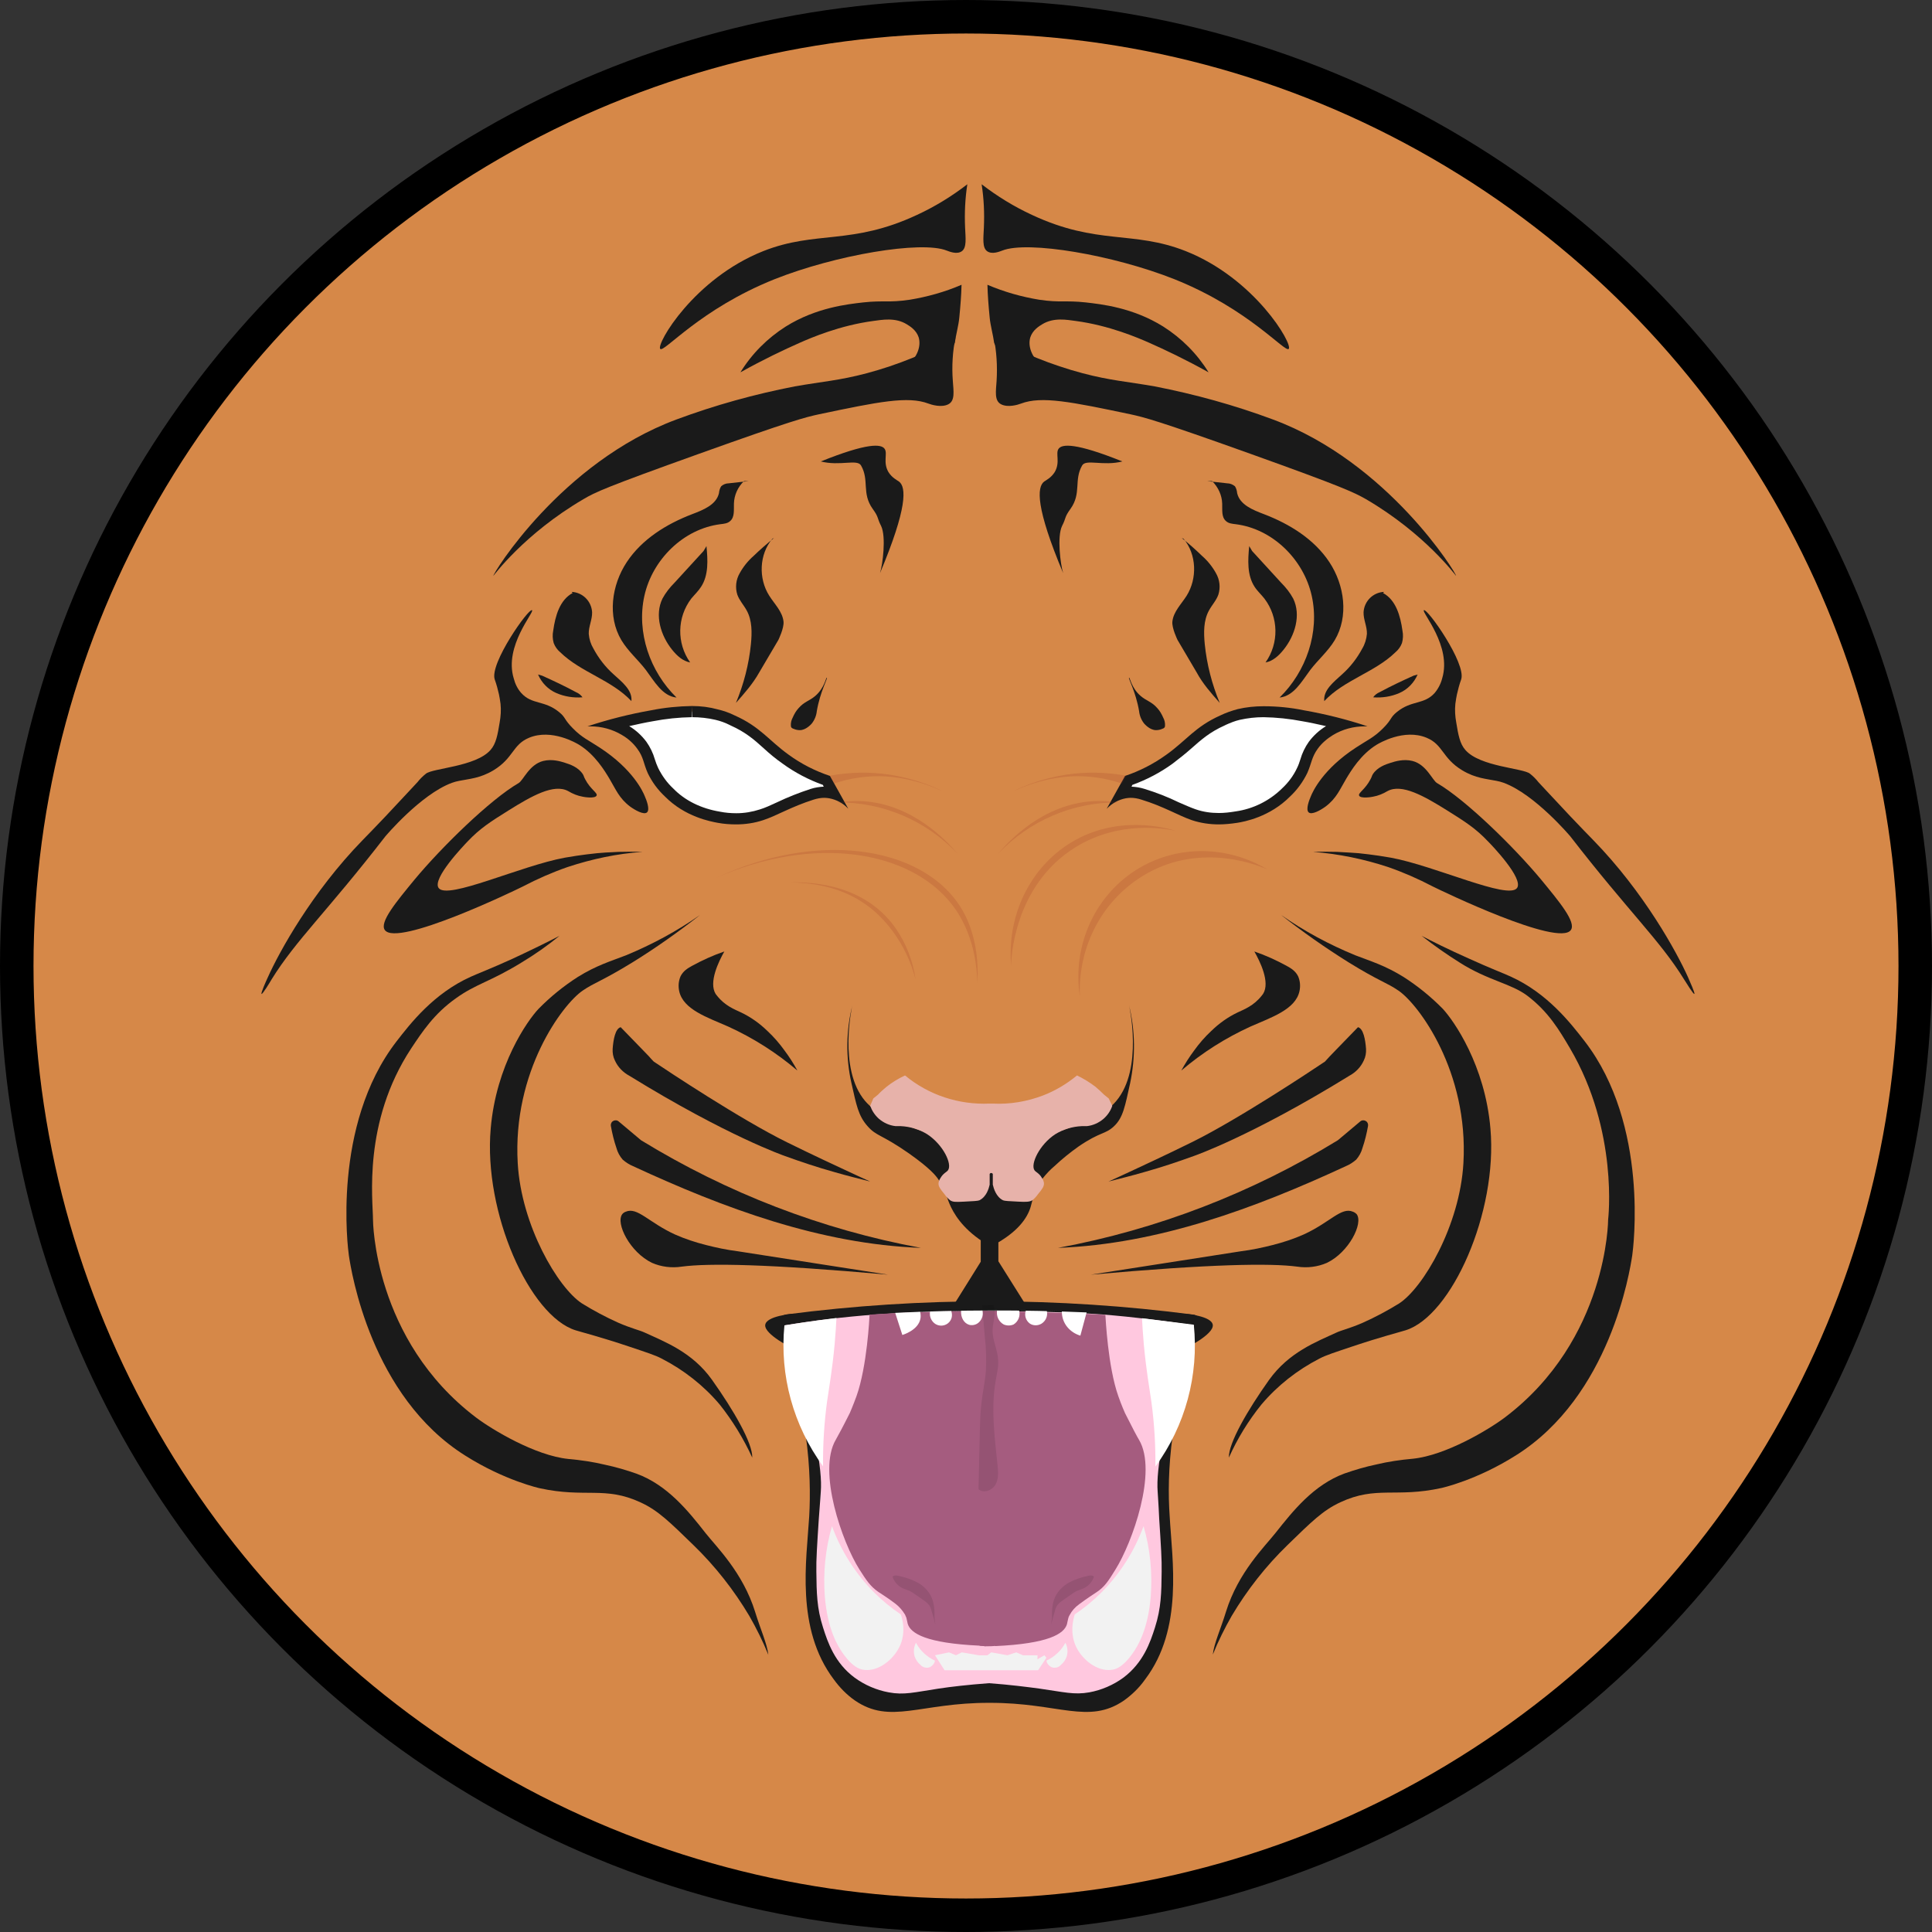 <?xml version="1.0" encoding="utf-8"?>
<!-- Generator: Adobe Illustrator 22.1.0, SVG Export Plug-In . SVG Version: 6.00 Build 0)  -->
<svg version="1.1" id="Layer_1" xmlns="http://www.w3.org/2000/svg" xmlns:xlink="http://www.w3.org/1999/xlink" x="0px" y="0px"
	 viewBox="0 0 865 865" style="enable-background:new 0 0 865 865;" xml:space="preserve">
<rect x="0" y="0" width="865" height="865" fill="#333333" stroke="none"/>
<style type="text/css">
	.st0{fill:#D68848;stroke:#000000;stroke-width:15;stroke-miterlimit:10;}
	.st1{fill:#1A1A1A;}
	.st2{fill:#FFC8DF;}
	.st3{fill:#A55C7F;}
	.st4{fill:#FFFFFF;}
	.st5{fill:#F2F2F2;}
	.st6{opacity:0.1;}
	.st7{fill:#E7B2AA;}
	.st8{opacity:0.2;fill:#A33A27;enable-background:new    ;}
</style>
<title>Untitled-1</title>
<circle class="st0" cx="432.5" cy="432.5" r="425"/>
<g id="MOUTH_STRIPES">
	<g id="Mouth_-1_Stripes">
		<path class="st1" d="M324.3,426c-5,1.7-9.8,3.9-14.4,6.4c-2,1.1-4,2.3-5.2,4.7c-0.9,2.1-1.1,4.4-0.6,6.7
			c1.8,8.2,12.6,11.7,21.9,15.8c11.2,5.1,21.6,11.7,31,19.7c-1.7-3.1-3.6-6.1-5.7-8.9c-2.3-3.2-4.8-6.1-7.7-8.8
			c-3.5-3.4-7.4-6.2-11.8-8.3c-3-1.4-7.2-3-10.7-7.4c-0.2-0.3-0.5-0.6-0.7-0.9C317.2,439.8,321.8,430.4,324.3,426z"/>
		<path class="st1" d="M277.9,459.9c-2.4,0.6-3.3,5.5-3.6,9.7c-0.1,1.8,0.2,3.6,1,5.2c1.3,2.9,3.6,5.3,6.4,6.8
			c44.1,27.2,69.8,36,69.8,36c6.9,2.5,14.3,5,22.2,7.2c5.5,1.6,10.8,2.9,15.9,4.2c-2.8-1.2-6.7-3.1-11.5-5.3
			c-13.4-6.2-23.8-11.3-25.8-12.3c-20.7-10.2-53.5-32-59.6-36.1c-0.6-0.6-1.7-1.8-2.2-2.4l-2.8-2.9L277.9,459.9z"/>
		<path class="st1" d="M277,502.1c-0.9-0.8-2.2-0.6-3,0.2c-0.4,0.5-0.6,1.1-0.5,1.8c0.6,3.4,1.4,6.7,2.5,9.9
			c0.5,1.9,1.5,3.7,2.8,5.2c1.4,1.2,2.9,2.2,4.6,2.9c40.8,18.9,83.9,34.9,128.9,36.6c-44.4-8.2-86.8-24.6-125.3-48.2L277,502.1z"/>
		<path class="st1" d="M280.2,542.5c5.2-2.2,10.2,4.8,22,10.2c4.5,2,9.1,3.5,13.8,4.7c4.7,1.2,9.4,2.2,14.2,2.8l67.4,10.5
			c-53.8-4.8-80.3-5.2-92.4-3.6c-4.5,0.7-9.2,0.1-13.3-1.7c-9.8-4.7-16.4-17.7-13.3-21.8C279,543.1,279.6,542.7,280.2,542.5z"/>
	</g>
	<g id="Mouth_-1_Stripes-2">
		<path class="st1" d="M561.6,426c5,1.7,9.8,3.9,14.4,6.4c2,1.1,4,2.3,5.2,4.7c0.9,2.1,1.1,4.4,0.6,6.7
			c-1.8,8.2-12.6,11.7-21.9,15.8c-11.2,5.1-21.6,11.7-31,19.7c1.7-3.1,3.6-6.1,5.7-8.9c2.3-3.2,4.8-6.1,7.7-8.8
			c3.5-3.4,7.4-6.2,11.8-8.3c3-1.4,7.2-3,10.7-7.4c0.2-0.3,0.5-0.6,0.7-0.9C568.8,439.8,564.1,430.4,561.6,426z"/>
		<path class="st1" d="M608,459.9c2.4,0.6,3.3,5.5,3.6,9.7c0.1,1.8-0.2,3.6-1,5.2c-1.3,2.9-3.6,5.3-6.4,6.8
			c-44.1,27.2-69.8,36-69.8,36c-6.9,2.5-14.3,5-22.2,7.2c-5.5,1.6-10.8,2.9-15.9,4.2c2.8-1.2,6.7-3.1,11.5-5.3
			c13.4-6.2,23.8-11.3,25.8-12.3c20.7-10.2,53.5-32,59.6-36.1l2.2-2.4l2.8-2.9L608,459.9z"/>
		<path class="st1" d="M609,502.1c0.9-0.8,2.2-0.6,3,0.2c0.4,0.5,0.6,1.1,0.5,1.8c-0.6,3.4-1.4,6.7-2.5,9.9
			c-0.5,1.9-1.5,3.7-2.8,5.2c-1.4,1.2-2.9,2.2-4.6,2.9c-40.8,18.9-84,34.9-128.9,36.6c44.4-8.2,86.8-24.6,125.3-48.2L609,502.1z"/>
		<path class="st1" d="M605.7,542.5c-5.2-2.2-10.2,4.8-22,10.2c-4.5,2-9.1,3.5-13.8,4.7c-4.7,1.2-9.4,2.2-14.2,2.8l-67.3,10.5
			c53.8-4.8,80.3-5.2,92.4-3.6c4.5,0.7,9.2,0.1,13.3-1.7c9.8-4.7,16.4-17.7,13.3-21.8C606.9,543.1,606.3,542.7,605.7,542.5z"/>
	</g>
</g>
<g id="MOUTH">
	<path id="Mouth_-_BG" class="st1" d="M537.5,593.9c0.8-2-0.3-4.3-2.3-5.1c-0.3-0.1-0.5-0.2-0.8-0.2c-60.5-7.9-121.8-8-182.3-0.1
		c-2.5,0.4-4.2,2.6-3.8,5.1c0,0.3,0.1,0.6,0.2,0.9c13.3,36.3,14.9,64.8,13.8,84.5c-1.2,19.6-6.2,50.1,11,72.9
		c2.6,3.6,5.7,6.8,9.4,9.4c16,11,29.2,1,60.3,1.1l0,0c31-0.1,44.3,9.9,60.3-1.1c3.6-2.6,6.8-5.7,9.4-9.4
		c17.2-22.7,12.1-53.3,11-72.9C522.3,659.3,524,630.5,537.5,593.9z"/>
	<path class="st1" d="M355.1,588.2c0,0-12.2,0.9-12.5,5.1s12.1,10.3,12.1,10.3L355.1,588.2z"/>
	<path class="st1" d="M530.5,588.2c0,0,12.2,0.9,12.5,5.1s-12.1,10.3-12.1,10.3L530.5,588.2z"/>
	<path id="Mouth_Inside_BG" class="st2" d="M518.3,667.7c-0.7-9.4,2.2-29.4,16.3-74.3c-12.7-2-26.5-3.7-41.2-4.9
		c-18-1.4-50.5-1.5-50.5-1.5s-32.5,0.1-50.5,1.5c-14.7,1.1-28.5,2.8-41.2,4.9c14.1,45,17,65,16.3,74.3c0,0.5-0.4,5.5-0.9,12.3
		c-0.8,12.3-1.2,18.4-1.1,23.7c0.1,9.4,0.2,16.3,3,25c2.1,6.6,5.2,15.8,14.1,22.4c4.5,3.3,9.8,5.6,15.3,6.6c6.9,1.3,11.3,0,22.5-1.7
		c5.3-0.8,13-1.7,22.4-2.4c9.5,0.7,17.1,1.7,22.4,2.4c11.3,1.6,15.7,2.9,22.5,1.7c5.5-1,10.8-3.3,15.3-6.6
		c8.9-6.7,12-15.8,14.1-22.4c2.8-8.7,2.9-15.7,3-25c0.1-5.3-0.3-11.4-1.1-23.7C518.7,673.1,518.3,668.2,518.3,667.7z"/>
	<path id="Tongue" class="st3" d="M510,644.7c-0.7-1.1-3.1-5.6-6.3-12c0,0-1.7-3.8-3-7.6c-4.7-13.2-5.7-35.2-5.8-36.4
		c-16.5-1-52.3-1.8-52.3-1.8c-18.4,0-36.8,0.6-53.3,1.7c0,1.2-1.1,23.2-5.8,36.4c-1.4,3.9-3,7.6-3,7.6c-3.2,6.4-5.6,10.8-6.3,12
		c-8.3,14.1,2.9,46,10.6,58.1c3,4.7,4.8,7.5,8.4,10c1,0.7,4.3,2.7,7.8,5.4c1.7,1.3,3.1,3,4.2,4.8c0.3,0.7,0.6,1.4,0.6,1.4
		c0.3,1.1,0.4,1.9,0.6,2.7c1.3,4.3,8.2,8.7,32.2,9.8v0.1c0.2,0,1,0.1,2.1,0.1v0.1c2.7,0,4.4-0.1,4.8-0.2V737
		c24-1.1,30.9-5.5,32.2-9.8c0.2-0.8,0.3-1.6,0.6-2.7c0,0,0.2-0.8,0.6-1.4c1-1.9,2.4-3.5,4.2-4.8c3.6-2.7,6.8-4.7,7.8-5.4
		c3.7-2.4,5.5-5.3,8.4-10C507,690.7,518.3,658.8,510,644.7z"/>
	<path class="st4" d="M400.8,587.8c1.1,3.3,2.1,6.6,3.2,9.9c0.3-0.1,7.1-2.1,8.1-7.3c0.2-1,0.1-2-0.1-3l4.4-0.1
		c-0.4,2.2,0.7,4.5,2.6,5.6c2.3,1.3,5.3,0.5,6.6-1.8c0.7-1.2,0.8-2.7,0.3-4.1l4.4-0.1c-0.2,3,1.3,5.5,3.5,6.2
		c1.2,0.4,2.5,0.2,3.6-0.4c2-1.2,3-3.6,2.5-5.9h6.5c-0.4,2.5,0.8,5,3,6.2c1.4,0.6,3,0.6,4.4,0c2.1-1.3,3.1-3.8,2.5-6.2h3
		c-0.8,2.1,0,4.5,1.8,5.8c1.5,1,3.5,1,5.1,0.1c2-1.2,3-3.5,2.5-5.7l6.7,0.2c0,2.6,0.9,5.1,2.5,7c1.5,1.8,3.5,3.1,5.8,3.8
		c0.9-3.5,1.9-6.9,2.8-10.4C457.9,586.4,429.4,586.4,400.8,587.8z"/>
	<path class="st4" d="M351.2,593.4c-2.2,22.4,4,44.9,17.3,63.1c-0.1-9.7,0.5-19.4,1.8-29c1-7,2.3-14,3.4-25.8
		c0.4-4.9,0.7-9,0.8-11.6c-5.1,0.6-10.2,1.3-15.5,2.1C356.3,592.6,353.7,593,351.2,593.4z"/>
	<path class="st4" d="M534.5,593.1c2.3,22.6-3.8,45.2-17.2,63.5c0.1-9.7-0.5-19.4-1.8-29c-1-7-2.3-14-3.4-25.8
		c-0.4-4.9-0.7-9-0.8-11.6L534.5,593.1z"/>
	<path class="st5" d="M403.3,722.8c-4.3-2.9-8.2-6.1-11.8-9.7c-8.4-8.4-14.9-18.6-19-29.8c-3,10.3-4,21-3.2,31.6
		c1.2,14.3,5.5,21.8,8.4,25.8c4,5.5,6.9,6.5,8.4,6.8c6.2,1.3,12.7-3.5,15.8-8.7C406.3,731.7,403.8,724.1,403.3,722.8z"/>
	<path class="st5" d="M481.2,722.8c4.3-2.9,8.2-6.1,11.8-9.7c8.4-8.4,14.9-18.6,19-29.8c3,10.3,4,21,3.2,31.6
		c-1.2,14.3-5.5,21.8-8.4,25.8c-4,5.5-6.9,6.5-8.4,6.8c-6.2,1.3-12.7-3.5-15.8-8.7C478.3,731.7,480.8,724.1,481.2,722.8z"/>
	<path class="st5" d="M412.1,745.4c-1.2-1-2.1-2.3-2.6-3.8c-0.6-2-0.4-4.2,0.6-6.1c0.9,1.7,2.1,3.3,3.5,4.6c1.5,1.4,3.2,2.6,5,3.4
		c-0.2,1.3-1.1,2.3-2.2,2.9C414.9,747,413.2,746.6,412.1,745.4z"/>
	<path class="st5" d="M475,745.4c1.2-1,2.1-2.3,2.6-3.8c0.6-2,0.4-4.2-0.6-6.1c-0.9,1.7-2.1,3.3-3.5,4.6c-1.5,1.4-3.2,2.6-5,3.4
		c0.2,1.3,1.1,2.3,2.2,2.9C472.3,747,474,746.6,475,745.4z"/>
	<polygon class="st5" points="418.6,741.1 424.9,739.8 428,741.1 430.6,739.8 438.2,741.1 442.1,741.1 443.8,739.8 451,741.1 
		455,739.8 458,741.1 461.3,741.1 464.5,741.1 464.5,742.9 467.6,741.1 468.5,742.2 464.8,747.8 422.9,747.8 	"/>
</g>
<g id="MOUTH_SHADOW">
	<g class="st6">
		<path d="M470.6,727.4c0.5-2.1,1.1-4.1,1.7-6.1c0.2-0.9,0.5-1.7,1-2.5c0.7-0.9,1.5-1.6,2.4-2.2l4-2.8c0.8-0.6,1.6-1.1,2.4-1.5
			c0.9-0.4,2-0.7,2.9-1.1c2.3-1,4-2.9,4.8-5.3c-0.8-0.7-1.9-0.6-2.9-0.3c-2.9,0.6-5.8,1.6-8.4,3c-2.6,1.5-4.8,3.7-6.1,6.4
			c-1.3,2.9-1.5,6.1-1.4,9.3"/>
	</g>
	<g class="st6">
		<path d="M418.8,727.4c-0.5-2.1-1.1-4.1-1.7-6.1c-0.2-0.9-0.5-1.7-1-2.5c-0.7-0.9-1.5-1.6-2.4-2.2l-4-2.8c-0.8-0.6-1.6-1.1-2.4-1.5
			c-0.9-0.4-2-0.7-2.9-1.1c-2.3-1-4-2.9-4.8-5.3c0.8-0.7,1.9-0.6,2.9-0.3c2.9,0.6,5.8,1.6,8.4,3c2.6,1.4,4.8,3.7,6.1,6.4
			c1.3,2.9,1.5,6.1,1.4,9.3"/>
	</g>
	<g class="st6">
		<path d="M439.7,584.5l1.2,13.7c0.6,5.2,0.8,10.5,0.5,15.7c-0.4,4.9-1.5,9.7-2,14.5c-0.5,4.1-0.6,8.2-0.7,12.4l-0.6,25.9
			c2.2,2.1,6.1,0.6,7.6-2s1.2-5.9,0.9-8.9c-1.3-12.5-3-25.3-0.8-37.7c0.5-3,1.3-6,1.1-9.1c-0.2-4.6-2.6-8.9-2.5-13.5
			c0.1-3.8,1.9-7.8,0.3-11.3"/>
	</g>
</g>
<g id="NOSE">
	<path class="st1" d="M505.5,450.1L505.5,450.1c0,0,6.5,28.3-5.7,42.8c-5.1,6.1-12.9,9-21.7,12.3c-9.6,3.6-12,2.3-18.3,6.2
		c-10.1,6.2-10.6,13.6-16.1,13.6s-6.1-7.4-16.4-13.6c-5.8-3.5-7.9-2.6-16.8-5.8c-9.7-3.5-17.9-6.5-23.2-12.7
		c-12.2-14.4-5.7-42.9-5.7-42.8l0,0c-2.8,11.4-3,23.3-0.4,34.8c2.2,9.7,3,14.6,7.3,19.4c4,4.5,6.1,3.5,18.3,12
		c9.5,6.7,12.2,10,13.5,12c3.3,4.9,3.3,7.6,5.5,12.2c2.5,5.1,7.3,11.7,17.8,17.6c12.2-6.3,16.3-12.8,17.8-17.6
		c0.8-2.7,1.6-7.7,5.5-13c1.6-2,3.3-3.8,5.2-5.4c3.4-3.2,7-6.1,10.8-8.8c9.8-6.7,11.8-5.3,15.8-9c4.2-3.9,5-9.1,7.3-19.4
		C508.4,473.4,508.3,461.5,505.5,450.1z"/>
	<path class="st7" d="M496.4,491.8l-2.1-1.7c-1.2-1.2-2.5-2.4-3.8-3.5c-2.6-2-5.4-3.7-8.3-5.1c-4.6,3.8-9.8,6.9-15.3,9
		c-7.1,2.7-14.8,4-22.4,3.6l0,0h-1.5l0,0c-13.7,0.6-27.2-3.8-37.8-12.6c-3,1.4-5.8,3.1-8.3,5.1c-1.3,1.1-2.6,2.2-3.8,3.5l-2.1,1.7
		l-1.4,3.3c0.8,2.2,2.1,4.2,3.9,5.8c2.1,1.8,4.7,3,7.5,3.3c0.5,0,1.3,0,2.3,0c4.2,0.2,8.2,1.4,11.8,3.6c7.2,4.7,11.4,13.5,9.3,16.2
		c-0.6,0.8-2.1,1.3-3.3,3.4c-0.5,0.7-0.8,1.5-0.9,2.3c-0.1,1.5,0.8,2.7,2.7,5c0.7,1,1.5,1.9,2.5,2.7c1.2,0.8,2.4,0.8,6.3,0.6
		c4.1-0.2,6.1-0.3,6.8-0.6c3.2-1.6,4.2-5.3,4.6-7v-4.8c0.2-0.4,0.7-0.6,1.1-0.3c0.1,0.1,0.3,0.2,0.3,0.3v4.8c0.4,1.7,1.5,5.5,4.6,7
		c0.6,0.3,2.7,0.4,6.8,0.6c3.8,0.2,5,0.1,6.3-0.6c1-0.8,1.8-1.7,2.5-2.7c1.9-2.3,2.8-3.5,2.7-5c-0.1-0.8-0.4-1.6-0.9-2.3
		c-1.2-2.1-2.7-2.6-3.3-3.4c-2-2.7,2.2-11.6,9.3-16.2c3.6-2.2,7.6-3.4,11.8-3.6c1,0,1.7,0,2.3,0c2.8-0.3,5.4-1.5,7.5-3.3
		c1.8-1.6,3.1-3.5,3.9-5.8L496.4,491.8z"/>
	<polygon class="st1" points="459,583.8 447,564.7 447,551.5 443.2,546.7 439.1,551.7 439.1,564.9 427.3,583.8 	"/>
</g>
<g id="WIDE_STRIPES">
	<path class="st1" d="M313.5,409.6c-9.7,7.6-19.7,14.7-30.2,21.2c-14,8.6-17,9-22.4,12.7c-9,6.1-31.5,36.2-29.1,77.3
		c1.6,27.9,18,55.8,28.8,62.8c5.2,3.2,10.6,6.1,16.2,8.6c5.7,2.5,9.7,3.4,11.8,4.4c9.1,4.2,21.4,8.8,30.2,21.2
		c9.6,13.5,18.2,28.3,18,34.8c-3.9-8.5-8.8-16.5-14.6-23.8c-7.2-8.5-16-15.4-25.9-20.5c-3-1.6-6.9-2.8-14.6-5.4
		c-13.1-4.4-21.5-6.5-24-7.3c-20.6-6.4-41.3-52.8-38-90.3c2.4-28.4,16.4-48.3,21.4-53.6c5.3-5.4,11.2-10.2,17.6-14.3
		c8.4-5.2,14.6-7,21.6-9.7C291.9,422.9,303.1,416.9,313.5,409.6z"/>
	<path id="Stripe_2" class="st1" d="M250.5,419c-5.4,4.4-11.1,8.4-17.1,12c-13.8,8.5-20.3,9.5-29.2,15.9c-9.9,7-15.1,15-20.1,22.5
		c-21.8,33.1-17.1,68.1-17.1,76.7l0,0c0,0,0.1,53.7,46.2,88.6c7.3,5.5,26.5,17,41.2,18.5c5.6,0.5,11.1,1.3,16.5,2.6
		c4.8,1,9.5,2.4,14.1,4c13.9,5.1,23.3,16.9,30.9,26.6c4.8,6.1,16.7,17.6,22.2,35.3c2.3,7.6,5.4,14.3,5.9,19.2
		c-2.4-6-5.3-11.8-8.5-17.4c-6.9-11.6-15.3-22.3-25-31.7c-10.6-10.3-15.8-15.5-23.6-19.1c-16.1-7.5-24.8-1.9-45.3-6.4
		c0,0-15.6-3.4-33.3-14.6c-42.2-26.5-51-82.3-52.1-89.6c-0.4-2.8-7.7-58.2,21.3-95.8c6.2-8,16.6-21.5,33.3-29
		c3.5-1.6,8.7-3.5,18.8-8.1C238.4,425.1,245.7,421.5,250.5,419z"/>
	<path class="st1" d="M573.5,409.6c9.7,7.6,19.8,14.7,30.2,21.2c13.9,8.6,17,9,22.4,12.7c9,6.1,31.5,36.2,29.1,77.3
		c-1.6,27.9-18,55.8-28.8,62.8c-5.2,3.2-10.6,6.1-16.2,8.6c-5.7,2.5-9.7,3.4-11.8,4.4c-9.1,4.2-21.3,8.8-30.2,21.2
		c-9.6,13.5-18.2,28.3-18,34.8c3.8-8.5,8.7-16.5,14.6-23.8c7.2-8.5,16-15.4,25.9-20.5c3-1.6,6.9-2.8,14.6-5.4
		c13.1-4.4,21.5-6.5,24-7.3c20.6-6.4,41.3-52.8,38-90.3c-2.4-28.4-16.4-48.3-21.3-53.6c-5.3-5.4-11.2-10.2-17.6-14.3
		c-8.4-5.2-14.6-7-21.6-9.7C595.1,422.9,583.9,416.9,573.5,409.6z"/>
	<path class="st1" d="M636.5,419c5.5,4.3,11.2,8.3,17.1,12c12.6,8,22.9,9.3,30.2,14.8c9.5,7.2,14.3,15.4,19.1,23.5
		c21.9,37.2,17.1,76.7,17.1,76.7s-0.1,53.7-46.2,88.6c-7.3,5.5-26.5,17-41.2,18.5c-5.6,0.5-11.1,1.3-16.5,2.6c-4.8,1-9.5,2.4-14.1,4
		c-13.9,5.1-23.2,16.9-30.9,26.6c-4.8,6.1-16.7,17.6-22.2,35.3c-2.3,7.6-5.4,14.3-5.9,19.2c2.4-6,5.3-11.8,8.5-17.4
		c6.9-11.6,15.3-22.3,25-31.7c10.6-10.3,15.8-15.5,23.6-19.1c16.1-7.5,24.8-1.9,45.3-6.4c0,0,15.6-3.4,33.3-14.6
		c42.2-26.5,51-82.3,52.1-89.6c0.4-2.8,7.7-58.2-21.3-95.8c-6.2-8-16.6-21.5-33.2-29c-3.5-1.6-8.7-3.5-18.8-8.1
		C648.5,425.1,641.3,421.5,636.5,419z"/>
</g>
<g id="RIGHT_EYE">
	<path class="st1" d="M619.2,265.5c5.8,3.1,7.8,10.3,8.7,16.8c0.4,1.9,0.3,3.8-0.2,5.6c-0.6,1.6-1.6,3-2.9,4.1
		c-9.2,9-23,12.4-31.9,21.9c-0.5-5,4.3-8.6,8-12c3.7-3.3,6.7-7.2,9-11.5c1.2-2,1.9-4.3,2.1-6.6c0.1-3.3-1.6-6.4-1.5-9.7
		c0.3-5,4.3-8.9,9.2-9.1"/>
	<path class="st1" d="M540.5,215.4l9,1c1.2,0,2.4,0.5,3.4,1.3c0.6,0.9,0.9,2,1,3.1c1.2,5.2,7,7.5,12,9.4
		c11.5,4.4,22.5,11.2,29.3,21.5s8.7,24.3,2.4,34.9c-3,5-7.5,8.8-11,13.4c-3.8,5.1-7.4,11.7-13.7,12.3c11.9-11.6,18-29.2,14.4-45.5
		s-17.5-30-34-32.1c-1.6-0.2-3.2-0.3-4.4-1.4c-2.1-1.8-1.6-5-1.7-7.8c-0.1-3.8-1.8-7.4-4.5-10.1"/>
	<path class="st1" d="M560.6,246.7l13,14.2c2.1,2.1,4,4.5,5.4,7.1c3.6,7.4,0.8,16.6-4.4,23c-2.1,2.6-4.7,5-8,5.6
		c6.1-8.6,5.9-20.2-0.5-28.6c-1.4-1.8-3.2-3.4-4.4-5.3c-3.4-5.2-3-12-2.4-18.2"/>
	<path class="st1" d="M529.1,240.9c3.2,2.5,6.2,5.2,9.1,8c2.5,2.2,4.6,4.8,6.2,7.7c1.7,2.9,2.1,6.4,1.1,9.6
		c-0.9,2.6-2.9,4.7-4.2,7.1c-2.5,4.5-2.4,10-1.9,15.1c0.9,9,3.2,17.9,6.7,26.3c-3.8-4.3-7.6-8.6-10.3-13.6l-8.6-14.6
		c0,0-2.6-5.3-2.3-8.2c0.5-4.5,4-7.8,6.4-11.6c4.8-7.7,4.5-18.5-1.4-25.5"/>
	<path class="st1" d="M634.7,302c-1.6,3.7-4.5,6.7-8.2,8.3c-3.7,1.6-7.7,2.2-11.7,1.9c0.7-1,1.7-1.8,2.9-2.3
		c5-2.7,10.1-5.1,15.2-7.4"/>
	<path class="st1" d="M505.5,303.4c0.4-0.2,1,4.6,5.2,8.2c2.7,2.3,4.9,2.5,7.5,5.5c1.1,1.2,1.9,2.6,2.6,4.2c0.6,1.1,0.9,2.4,0.8,3.7
		c0,0.3-0.1,0.6-0.3,0.8c-0.2,0.2-0.5,0.4-0.9,0.5c-0.9,0.4-1.8,0.6-2.8,0.6c-2.8,0-5.1-2.7-5.3-2.9c-1.3-1.6-2.1-3.6-2.3-5.6
		C508.5,309.6,505,303.6,505.5,303.4z"/>
	<path class="st4" d="M545.8,366.6c-3.8,0-7.6-0.6-11.3-1.8c-2.6-0.9-5.2-2-7.7-3.2c-4.9-2.3-9.9-4.3-15-6c-1.8-0.6-3.7-0.9-5.6-0.9
		c-0.8,0-1.6,0.1-2.5,0.2c-0.5,0.1-1.1,0.2-1.6,0.3l3.2-5.8c6.5-2.3,12.7-5.5,18.3-9.5c2.9-2.1,5.6-4.4,8.3-6.8
		c4.5-4,8.4-7.4,15.5-10.6l0.6-0.3c2.1-1,4.3-1.8,6.6-2.3c3.6-0.9,7.3-1.3,11.1-1.3c6,0.1,11.9,0.8,17.8,1.9
		c5.8,1,11.7,2.3,17.5,3.9c-1.9,0.7-3.7,1.5-5.4,2.6c-2.9,1.7-5.5,4-7.5,6.7c-1.6,2.2-2.7,4.6-3.4,7.2c-0.4,1.4-1,2.8-1.6,4.2
		c-1.8,3.7-4.2,7-7.2,9.8c-6.1,6-13.9,9.8-22.3,11.1C551,366.4,548.4,366.6,545.8,366.6z"/>
	<path class="st1" d="M565.7,321.1c5.8,0.1,11.6,0.7,17.3,1.8c3.6,0.6,7.1,1.4,10.7,2.2c-3,1.8-5.6,4.2-7.7,7
		c-1.7,2.4-3,5.1-3.8,7.9c-0.4,1.3-0.9,2.7-1.5,3.9c-1.6,3.4-3.9,6.5-6.7,9.1c-5.7,5.6-13,9.2-20.9,10.3c-2.4,0.4-4.9,0.7-7.4,0.7
		c-3.6,0-7.1-0.5-10.5-1.7c-2.3-0.8-4.7-1.9-7.5-3.1c-4.9-2.4-10.1-4.4-15.3-6c-1.9-0.6-3.8-0.9-5.8-1l0.4-0.8
		c6.4-2.3,12.5-5.5,18-9.5c2.9-2.2,5.8-4.5,8.5-6.9c4.3-3.8,8.1-7.2,14.8-10.2l0.6-0.3c2-0.9,4-1.7,6.1-2.2
		C558.6,321.5,562.1,321.1,565.7,321.1 M565.7,316.2c-3.9,0-7.8,0.4-11.6,1.3c-2.6,0.7-5.2,1.6-7.7,2.8
		c-11.4,5.1-15.2,11.2-24.2,17.6c-5.7,4.1-11.9,7.3-18.5,9.5l-8.2,14.7c2.3-2.4,5.3-4.1,8.6-4.7c0.7-0.1,1.4-0.2,2.1-0.2
		c1.6,0,3.3,0.3,4.8,0.8c10.1,3.1,16.5,7.1,22.6,9.2c3.9,1.3,8,1.9,12.1,1.9c2.7,0,5.5-0.3,8.2-0.7c3.2-0.5,14.6-2.6,23.7-11.8
		c3.2-3,5.8-6.6,7.7-10.5c2-4.5,1.9-7,4.7-10.9c1.8-2.5,4.2-4.5,6.8-6.1c4.3-2.6,9.2-3.9,14.2-3.9c0.5,0,1,0,1.3,0
		c-9.3-3.1-18.9-5.5-28.6-7.2C577.9,316.8,571.8,316.2,565.7,316.2L565.7,316.2z"/>
	<path class="st1" d="M608.5,356.2c0.6,1.5,5.9,0.6,6.2,0.5c2.3-0.4,4.5-1.3,6.5-2.5c6.4-3.5,16.4,2.2,26.8,8.7
		c8,5,12.7,8,18.2,13.8c1.7,1.7,16.1,16.7,13,20.9c-4,5.4-36.8-10-56.5-13.6c-7.2-1.3-14.4-2-14.4-2c-1.7-0.1-5.2-0.4-9.7-0.6
		c-4.1-0.1-7.7-0.1-10.7,0c11.5,0.9,22.7,3.2,33.6,6.8c6.9,2.4,13.5,5.3,20,8.7c4,2,56.3,27.2,61.8,19.5c2.5-3.5-5.1-12.6-13.4-22.7
		c-11.9-14.3-33.6-35.6-46.5-43.1c-2.1-1.2-4.7-8.3-11-9.9c-4-1-7.8,0.2-9.7,0.8c-2.2,0.7-6,1.9-8.1,5.2c-0.5,0.9-0.3,0.9-1,2.2
		C611.2,353.5,608,355,608.5,356.2z"/>
	<path class="st1" d="M619.2,326.1c4.1-4.1,3.1-4.8,6.2-7.3c6.6-5.4,12.1-3.2,16.9-8.5c1.6-1.9,2.8-4.2,3.4-6.6
		c4.4-14.5-9.4-29.7-8.2-30.5c1.5-1,19.1,23.9,16.7,31c-0.8,2.2-1.4,4.5-1.9,6.7c-0.2,1.1-0.5,2.5-0.7,4.2c-0.3,2.8-0.1,5.7,0.4,8.4
		c0.9,5.5,1.6,9.5,4.1,12.3c6.5,7.5,25.9,8.1,28.9,10.6c1.4,1.1,2.7,2.4,3.8,3.8c0.3,0.3,4.9,5.3,14.2,15.2c5,5.3,7.8,8.1,10.4,10.8
		c22.6,23.2,37.3,50,42.4,61.4c0.7,1.7,3.2,7.1,2.8,7.4s-3.7-5.1-4.6-6.5c-10.8-17.5-24.9-30.4-50.9-64c0,0-15.8-18.8-29.8-24
		c-1.1-0.4-2.2-0.7-3.3-0.9c-4.4-0.9-9.3-1.1-15.3-4.7c-9.1-5.5-8.5-11.5-16-14.6c-10.1-4.2-21.3,2.5-22.3,3.1
		c-7.2,4.4-11.6,11.8-13.7,15.3c-2.8,4.7-4.3,8.7-9.2,12.4c-2.2,1.6-6.2,3.9-7.6,2.6s0.3-5.6,1-7.2c0.8-2,5.3-12.1,20.2-21.8
		C612.1,331.4,615,330.3,619.2,326.1z"/>
</g>
<g id="LEFT_EYE">
	<path class="st1" d="M256.4,265.5c-5.8,3.1-7.8,10.3-8.7,16.8c-0.4,1.9-0.3,3.8,0.2,5.6c0.6,1.6,1.6,3,2.9,4.1
		c9.2,9,23,12.4,31.9,21.9c0.5-5-4.3-8.6-8-12c-3.7-3.3-6.7-7.2-9-11.5c-1.2-2-1.9-4.2-2.1-6.6c-0.1-3.3,1.6-6.4,1.5-9.7
		c-0.3-5-4.3-8.9-9.2-9.1"/>
	<path class="st1" d="M335.2,215.4l-9,1c-1.2,0-2.4,0.5-3.3,1.3c-0.6,0.9-0.9,2-1,3.1c-1.2,5.2-7,7.5-12,9.4
		c-11.5,4.4-22.5,11.2-29.3,21.5s-8.7,24.3-2.4,34.9c3,5,7.5,8.8,11,13.4c3.8,5.1,7.4,11.7,13.7,12.3c-11.9-11.6-18-29.2-14.4-45.5
		s17.5-30,34-32.1c1.6-0.2,3.2-0.3,4.4-1.4c2.1-1.8,1.6-5,1.7-7.8c0.1-3.8,1.7-7.4,4.5-10.1"/>
	<path class="st1" d="M315,246.7l-13,14.2c-2.1,2.1-4,4.5-5.4,7.1c-3.6,7.4-0.8,16.6,4.4,23c2.1,2.6,4.7,5,8,5.6
		c-6.1-8.6-5.9-20.2,0.5-28.6c1.5-1.8,3.2-3.4,4.4-5.3c3.4-5.2,3-12,2.4-18.2"/>
	<path class="st1" d="M346.5,240.9c-3.1,2.5-6.2,5.2-9.1,8c-2.5,2.2-4.6,4.8-6.2,7.7c-1.7,2.9-2.1,6.4-1.1,9.6
		c0.9,2.6,2.9,4.7,4.2,7.1c2.5,4.5,2.4,10,1.9,15.1c-0.9,9-3.2,17.9-6.7,26.3c3.8-4.3,7.6-8.6,10.4-13.6l8.6-14.6
		c0,0,2.6-5.3,2.3-8.2c-0.5-4.5-4-7.8-6.4-11.6c-4.9-7.7-4.5-18.5,1.4-25.5"/>
	<path class="st1" d="M240.9,302c1.6,3.7,4.5,6.7,8.2,8.3c3.7,1.6,7.7,2.2,11.7,1.9c-0.7-1-1.7-1.8-2.9-2.3
		c-5-2.7-10.1-5.1-15.2-7.4"/>
	<path class="st1" d="M370.2,303.4c-0.4-0.2-1,4.6-5.2,8.2c-2.7,2.3-4.9,2.5-7.5,5.5c-1.1,1.2-1.9,2.6-2.6,4.2
		c-0.6,1.1-0.9,2.4-0.8,3.7c0,0.3,0.1,0.6,0.3,0.8c0.2,0.2,0.5,0.4,0.9,0.5c0.9,0.4,1.8,0.6,2.8,0.6c2.8,0,5.1-2.7,5.3-2.9
		c1.3-1.6,2.1-3.6,2.3-5.6C367.2,309.6,370.7,303.6,370.2,303.4z"/>
	<path class="st4" d="M329.8,366.6c-2.6,0-5.2-0.3-7.8-0.7c-8.4-1.2-16.2-5.1-22.3-11.1c-3-2.8-5.4-6.1-7.2-9.8
		c-0.6-1.4-1.1-2.8-1.6-4.2c-0.7-2.6-1.9-5-3.4-7.2c-2-2.7-4.6-5-7.5-6.7c-1.7-1-3.5-1.9-5.4-2.6c5.8-1.6,11.7-2.9,17.5-3.9
		c5.8-1.1,11.8-1.7,17.7-1.8c3.7,0,7.5,0.4,11.1,1.3c2.3,0.6,4.5,1.3,6.6,2.3l0.6,0.3c7.1,3.2,11,6.6,15.5,10.6
		c2.6,2.4,5.4,4.7,8.3,6.8c5.6,4,11.8,7.2,18.3,9.5l3.3,5.8c-0.5-0.1-1-0.2-1.6-0.3c-0.8-0.1-1.6-0.2-2.5-0.2
		c-1.9,0-3.8,0.3-5.6,0.9c-5.1,1.7-10.1,3.7-15,6c-2.5,1.2-5.1,2.3-7.7,3.2C337.5,366,333.7,366.6,329.8,366.6z"/>
	<path class="st1" d="M309.9,316.1v5c3.5,0,7.1,0.4,10.5,1.2c2.1,0.5,4.1,1.2,6.1,2.2l0.6,0.3c6.7,3,10.5,6.3,14.8,10.2
		c2.7,2.5,5.5,4.8,8.5,6.9c5.5,4,11.6,7.2,18,9.5l0.4,0.8c-2,0.1-3.9,0.4-5.8,1c-5.2,1.7-10.3,3.7-15.3,6.1
		c-2.8,1.3-5.2,2.4-7.5,3.1c-3.4,1.1-6.9,1.7-10.5,1.7c-2.5,0-4.9-0.2-7.4-0.7c-8.4-1.4-15.7-5-20.9-10.4c-2.8-2.6-5-5.7-6.7-9.1
		c-0.6-1.3-1.1-2.6-1.5-3.9c-0.8-2.8-2.1-5.5-3.8-7.9c-2.1-2.8-4.7-5.2-7.7-7c3.6-0.8,7.1-1.6,10.7-2.2c5.7-1.1,11.5-1.7,17.3-1.8
		L309.9,316.1 M309.8,316.1c-6.1,0.1-12.2,0.7-18.2,1.9c-9.7,1.7-19.2,4.1-28.6,7.2c0.4,0,0.8,0,1.3,0c5,0,9.9,1.3,14.2,3.9
		c2.6,1.5,5,3.6,6.8,6.1c2.9,3.9,2.7,6.4,4.7,10.9c1.9,4,4.5,7.5,7.7,10.5c9.1,9.2,20.5,11.2,23.7,11.8c2.7,0.5,5.4,0.7,8.2,0.7
		c4.1,0,8.2-0.6,12.1-1.9c6.1-2,12.5-6,22.6-9.2c1.6-0.5,3.2-0.8,4.8-0.8c0.7,0,1.4,0.1,2.1,0.2c3.3,0.6,6.3,2.2,8.6,4.7l-8.2-14.7
		c-6.6-2.2-12.9-5.4-18.5-9.5c-8.9-6.4-12.7-12.5-24.2-17.6c-2.4-1.2-5-2.1-7.6-2.7C317.7,316.6,313.8,316.1,309.8,316.1
		L309.8,316.1z"/>
	<path class="st1" d="M267.1,356.2c-0.7,1.5-5.9,0.6-6.2,0.5c-2.3-0.4-4.5-1.3-6.5-2.5c-6.4-3.5-16.4,2.2-26.8,8.7
		c-8,5-12.7,8-18.2,13.8c-1.6,1.7-16.1,16.7-13,20.9c4,5.4,36.8-10,56.5-13.6c7.2-1.3,14.4-2,14.4-2c1.7-0.2,5.2-0.4,9.7-0.6
		c4-0.1,7.7-0.1,10.7,0c-11.5,0.8-22.7,3.2-33.6,6.8c-6.9,2.4-13.5,5.3-20,8.7c-4,2-56.3,27.2-61.8,19.5
		c-2.5-3.5,5.1-12.6,13.4-22.7c11.9-14.3,33.6-35.6,46.5-43.1c2.1-1.2,4.7-8.3,11-9.9c4-1,7.8,0.2,9.7,0.8c2.2,0.7,6,1.9,8.1,5.2
		c0.5,0.9,0.3,0.9,1,2.2C264.4,353.5,267.7,355,267.1,356.2z"/>
	<path class="st1" d="M256.5,326.1c-4.1-4.1-3.1-4.8-6.2-7.3c-6.6-5.4-12.1-3.2-16.9-8.5c-1.7-1.9-2.8-4.2-3.4-6.6
		c-4.4-14.5,9.4-29.7,8.2-30.5c-1.5-1-19.1,23.9-16.7,31c0.8,2.2,1.4,4.5,1.9,6.7c0.2,1.1,0.5,2.5,0.7,4.2c0.3,2.8,0.1,5.7-0.4,8.4
		c-0.9,5.5-1.6,9.5-4.1,12.3c-6.6,7.5-25.9,8.1-28.9,10.6c-1.4,1.1-2.7,2.4-3.8,3.8c-0.3,0.3-4.9,5.3-14.2,15.2
		c-5,5.3-7.8,8.1-10.4,10.8c-22.6,23.2-37.3,50-42.4,61.4c-0.8,1.7-3.2,7.1-2.8,7.4s3.7-5.1,4.5-6.5c10.8-17.5,24.9-30.4,50.9-64
		c0,0,15.8-18.8,29.8-24c1.1-0.4,2.2-0.7,3.3-0.9c4.4-0.9,9.3-1.1,15.3-4.7c9.1-5.5,8.5-11.5,16-14.6c10.1-4.2,21.3,2.5,22.3,3.1
		c7.2,4.4,11.6,11.8,13.7,15.3c2.8,4.7,4.3,8.7,9.2,12.4c2.2,1.6,6.2,3.9,7.6,2.6s-0.3-5.6-1-7.2c-0.8-2-5.3-12.1-20.2-21.8
		C263.5,331.4,260.6,330.3,256.5,326.1z"/>
</g>
<g id="Left_E">
	<path class="st1" d="M427.8,151c-1.3,6.4-1.7,13-1.2,19.5c0.3,4.6,1.1,8.9-2,10.5s-7.6,0.2-8.9-0.3c-9.2-3.5-22.5-0.8-49.1,4.8
		c-6,1.3-12.1,2.8-53.7,17.7s-46.5,17.2-51.7,20.3c-26.5,15.5-40.3,34.4-40.3,34.3c-0.5-0.5,30.2-50.8,82-70
		c17.2-6.4,34.9-11.3,52.9-14.8c12.5-2.2,19.8-2.6,32.3-5.9C401.9,163.4,415.2,158,427.8,151z"/>
	<path class="st1" d="M430.5,127.5c-0.1,4.6-0.5,9.6-1,14.7c-0.3,3.4-1.6,8.1-2,11.3c-0.3,0.7-3.9,9.3-12.5,10.8
		c-2.8,0.5-5.8,0.2-8.5-0.9c4.2-3.6,6-8.4,4.8-12.4c-1.1-3.3-4-5-5.3-5.8c-5.2-3.2-11.1-2-15-1.5c-15,2-27.8,7.5-33,9.8
		c-7,3.1-16.1,7.4-26.5,13.2c5.1-8.3,12.1-15.3,20.3-20.5c13.6-8.5,27.7-10,34.7-10.8c9.2-1,11.3,0.2,20.8-1.2
		C415.2,132.9,423.1,130.7,430.5,127.5z"/>
	<path class="st1" d="M433.1,82.5c-1,6.4-1.3,12.9-1,19.5c0.2,4.6,0.8,8.9-1.5,10.5s-5.8,0-6.7-0.3c-11.4-4.6-49.9,2-77.1,12.8
		c-33.5,13.4-49.6,33.1-51.2,31.2c-1.9-2.1,15.1-31.5,46.2-43.8c23.6-9.3,39.5-2.5,68.8-16.2C418.6,92.5,426.1,87.9,433.1,82.5z"/>
	<path class="st1" d="M367.5,206.6c8.6,2.2,16.3-1.2,18,1.8c3.8,6.6,0.2,12.4,5.2,19.4c2.9,4,1.8,3.8,3.8,7.7
		c2.3,4.8,0.7,17.3-0.5,21.1c12.3-29.3,11.8-38.5,8.5-41c-1-0.7-3.1-1.7-4.7-4.2c-2.6-4.4-0.3-8.3-1.7-10.4
		C394.6,198.7,388.4,198.2,367.5,206.6z"/>
</g>
<g id="Right_E">
	<path class="st1" d="M444.9,151c1.3,6.4,1.7,12.9,1.3,19.5c-0.3,4.6-1.1,8.9,2,10.5s7.6,0.2,8.9-0.3c9.2-3.5,22.5-0.8,49.1,4.8
		c6,1.3,12.1,2.8,53.7,17.7s46.4,17.3,51.7,20.3c26.5,15.5,40.3,34.4,40.3,34.3c0.5-0.5-30.2-50.8-82-70
		c-17.2-6.4-34.9-11.3-52.9-14.8c-12.5-2.2-19.8-2.6-32.3-5.9C470.8,163.4,457.4,158,444.9,151z"/>
	<path class="st1" d="M442.1,127.5c0.1,4.6,0.5,9.6,1,14.7c0.3,3.4,1.6,8.1,2,11.3c0.3,0.7,3.9,9.3,12.5,10.8
		c2.8,0.5,5.8,0.2,8.5-0.9c-4.2-3.6-6-8.4-4.8-12.4c1.1-3.3,4-5,5.3-5.8c5.2-3.2,11.1-2,15-1.5c15,2,27.8,7.5,33,9.8
		c7,3.1,16.1,7.4,26.5,13.2c-5.1-8.3-12.1-15.3-20.3-20.5c-13.6-8.5-27.7-10-34.7-10.8c-9.2-1-11.3,0.2-20.8-1.2
		C457.4,132.9,449.6,130.7,442.1,127.5z"/>
	<path class="st1" d="M439.5,82.5c1,6.4,1.3,12.9,1,19.5c-0.2,4.6-0.8,8.9,1.5,10.5s5.8,0,6.7-0.3c11.4-4.6,49.9,2,77.1,12.8
		c33.5,13.4,49.6,33.1,51.2,31.2c1.9-2.1-15.1-31.5-46.2-43.8c-23.6-9.3-39.5-2.5-68.8-16.2C454,92.5,446.5,87.9,439.5,82.5z"/>
	<path class="st1" d="M502.5,206.6c-8.6,2.2-16.3-1.2-18,1.8c-3.8,6.6-0.2,12.4-5.2,19.4c-2.9,4-1.8,3.8-3.8,7.7
		c-2.3,4.8-0.7,17.3,0.5,21.1c-12.3-29.3-11.8-38.5-8.5-41c1-0.7,3.1-1.7,4.7-4.2c2.6-4.4,0.3-8.3,1.7-10.4
		C475.4,198.7,481.6,198.2,502.5,206.6z"/>
</g>
<g id="Wrinkles">
	<path class="st8" d="M374.8,359.3c3.8-0.6,7.7-0.8,11.5-0.6c22.3,1.4,37.3,17.5,42.4,23.5C414.7,367.4,395.2,359,374.8,359.3z"/>
	<path class="st8" d="M437.6,440.1c1.1-20-5.6-31.5-9.1-36.3c-18-24.9-62.6-31.8-107.8-10.8c43.3-19.1,86.6-12.6,105.7,12.2
		C430.3,410.3,437.1,421.3,437.6,440.1z"/>
	<path class="st8" d="M452.7,432.3c-1.9-22.4,8.4-43.8,26.7-55c21.2-13,43.5-6.4,47.1-5.3c-4.8-1-25.1-4.8-44.8,7.2
		C453.6,396.5,452.7,430,452.7,432.3z"/>
	<path class="st8" d="M409.9,438.5c-1.1-8.2-4.2-16.1-8.9-22.9c-15.4-22-42.8-20.4-46.8-20.6c5.5,0.5,25.9,0,41.5,17.1
		C402.6,419.7,407.4,428.7,409.9,438.5z"/>
	<path class="st8" d="M483.5,446.2c-3.6-23.2,7.1-46.2,26.8-57.7c17.5-10.2,39.4-9.9,57.2,0.8c-2.6-1.2-28.8-12.7-54.4,2
		C493.9,402.3,482.5,423.5,483.5,446.2z"/>
	<path class="st8" d="M371.5,347.3c8.8-1.6,17.8-1.8,26.6-0.5c13.8,2.1,23.5,7.2,23.5,7.3c-7.9-3.7-16.4-5.9-25.2-6.5
		c-7.8-0.4-15.6,0.7-23,3.2L371.5,347.3z"/>
	<path class="st8" d="M500.8,359.3c-3.8-0.6-7.6-0.8-11.5-0.6c-22.3,1.4-37.3,17.5-42.4,23.5C460.9,367.4,480.5,359,500.8,359.3z"/>
	<path class="st8" d="M504.2,347.3c-8.8-1.6-17.8-1.8-26.6-0.5c-13.8,2.1-23.5,7.2-23.5,7.3c7.9-3.7,16.4-5.9,25.2-6.5
		c7.8-0.4,15.6,0.7,23,3.2L504.2,347.3z"/>
</g>
</svg>
